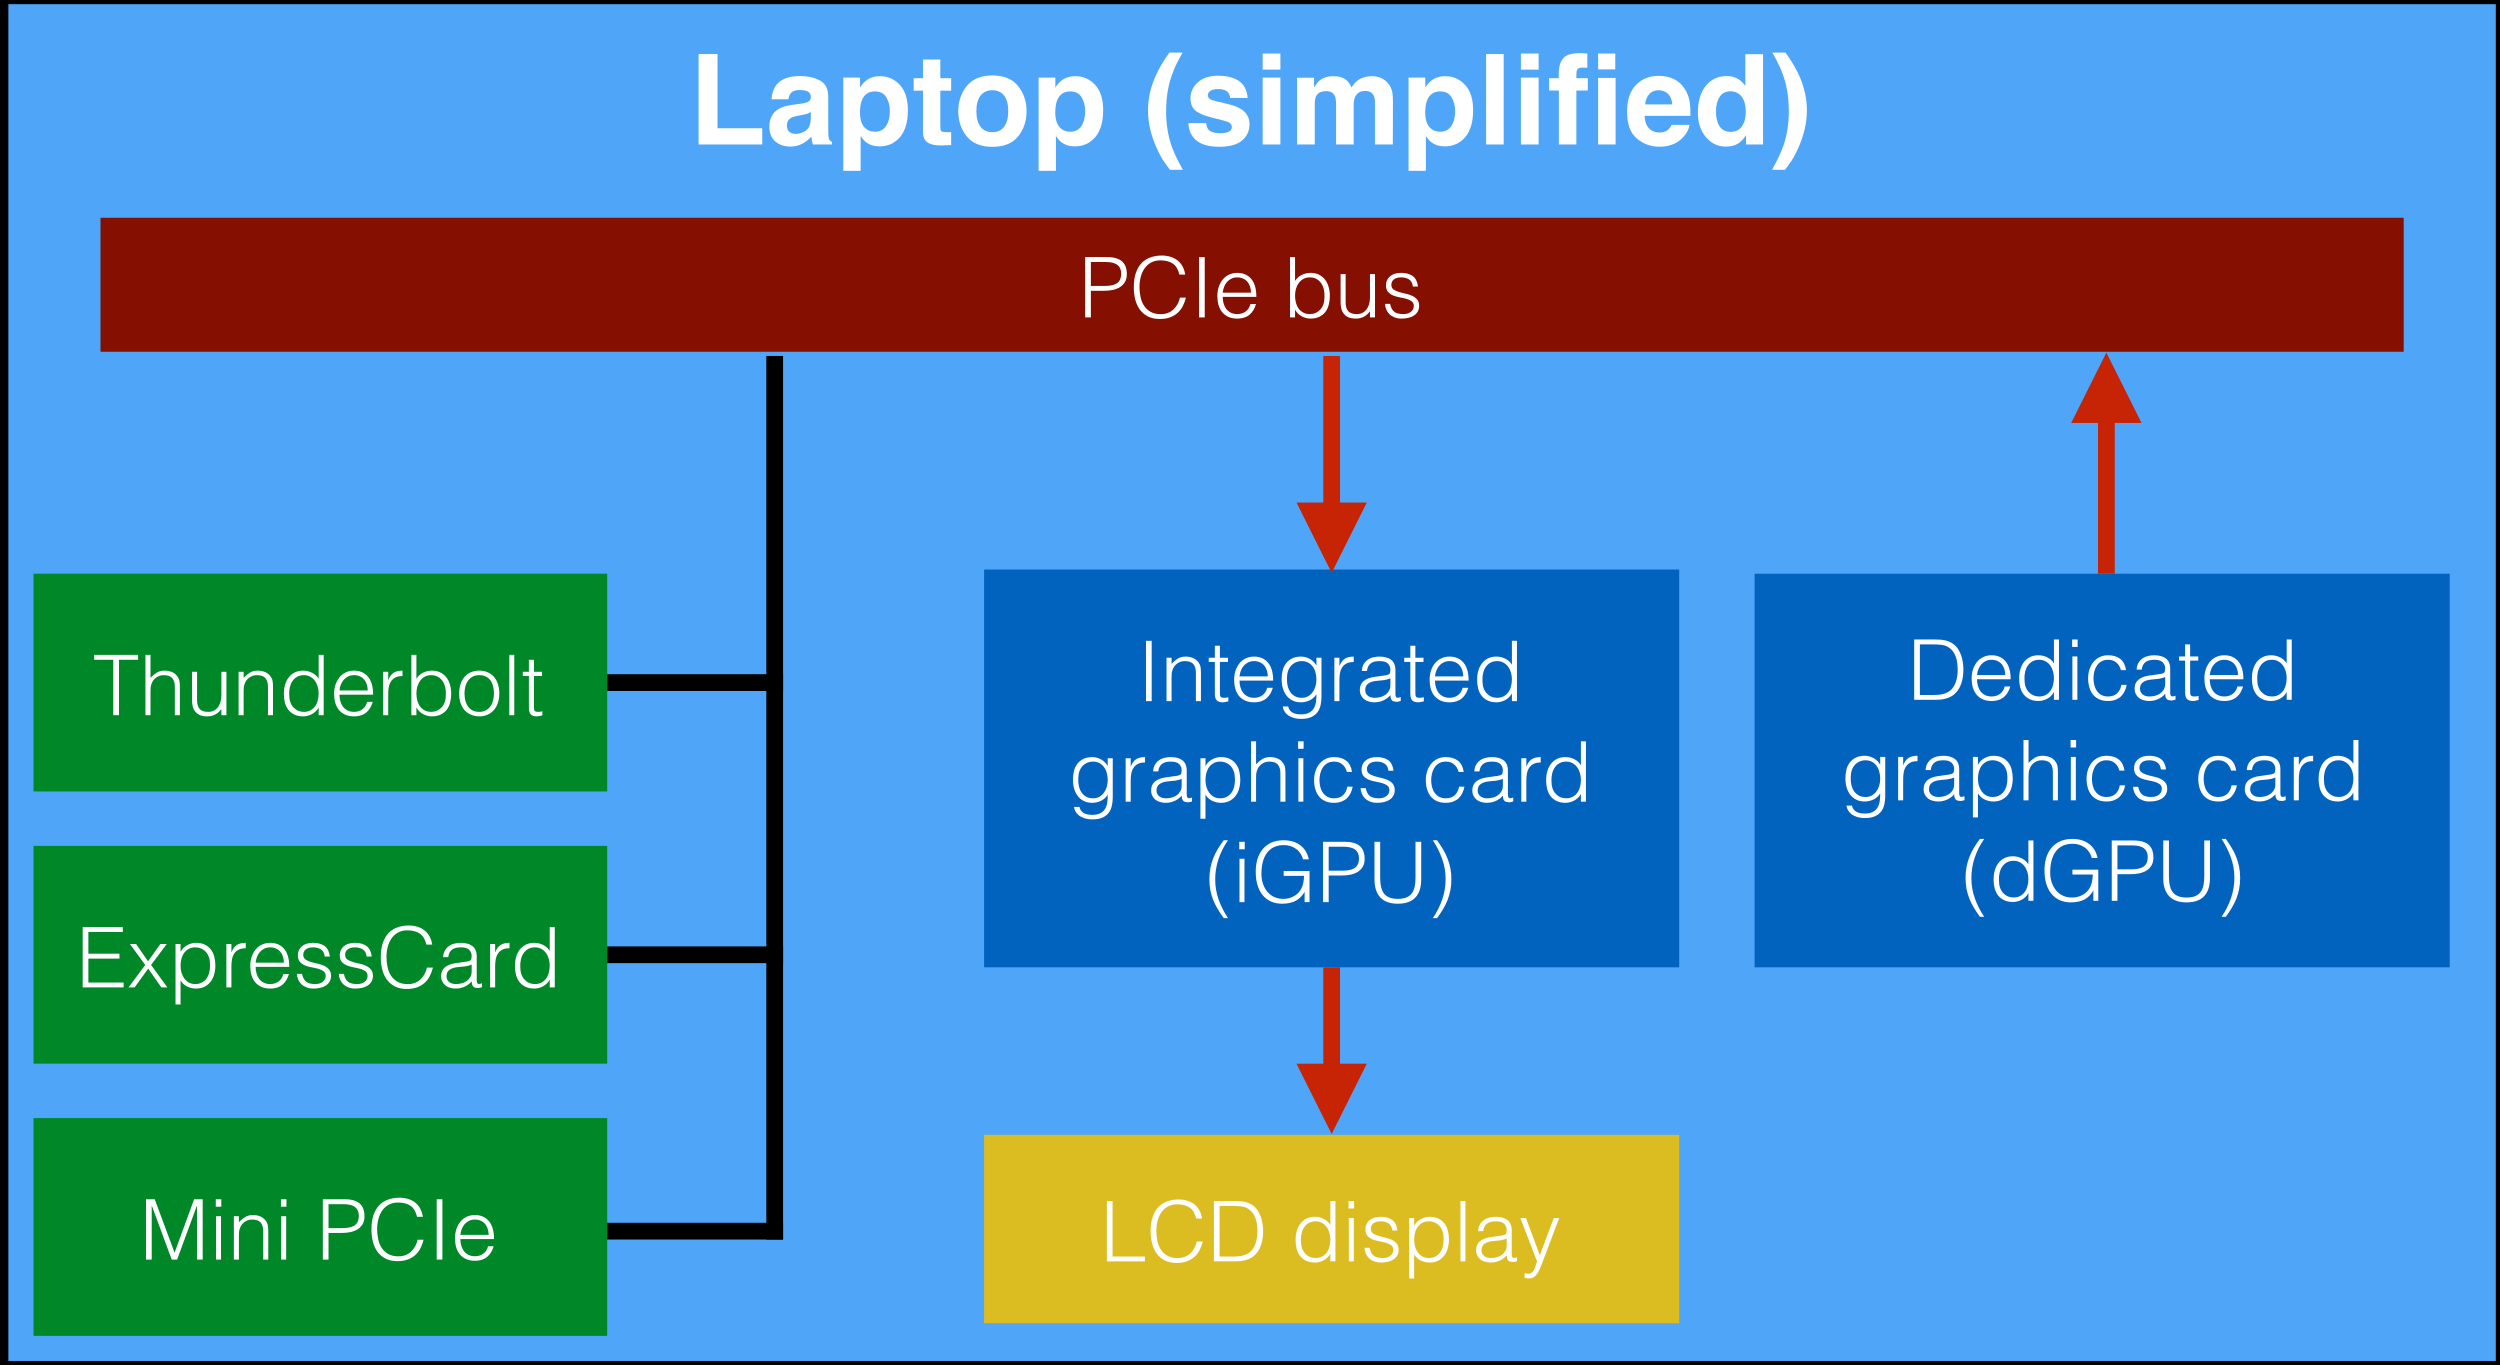 <svg xmlns:dc="http://purl.org/dc/elements/1.1/" xmlns:cc="http://creativecommons.org/ns#" xmlns:rdf="http://www.w3.org/1999/02/22-rdf-syntax-ns#" xmlns:svg="http://www.w3.org/2000/svg" xmlns="http://www.w3.org/2000/svg" xmlns:xlink="http://www.w3.org/1999/xlink" xmlns:sodipodi="http://sodipodi.sourceforge.net/DTD/sodipodi-0.dtd" xmlns:inkscape="http://www.inkscape.org/namespaces/inkscape" width="597" height="326" version="1.1" inkscape:version="0.91 r13725" sodipodi:docname="eGPU_concepts-3.svg"><rect width="100%" height="100%" fill="#333333" stroke="none"/><rect id="backgroundrect" width="100%" height="100%" x="0" y="0" fill="none" stroke="none" style="" class=""/>
  <sodipodi:namedview pagecolor="#ffffff" bordercolor="#666666" borderopacity="1" objecttolerance="10" gridtolerance="10" guidetolerance="10" inkscape:pageopacity="0" inkscape:pageshadow="2" inkscape:window-width="1072" inkscape:window-height="711" id="namedview513" showgrid="false" inkscape:zoom="0.2421875" inkscape:cx="-26.83871" inkscape:cy="480" inkscape:window-x="0" inkscape:window-y="0" inkscape:window-maximized="0" inkscape:current-layer="svg2"/>
  <defs id="defs4">
    <g id="g6">
      <symbol overflow="visible" id="glyph0-0">
        <path style="stroke:none;" d="M 2.25 0 L 2.25 -21.594 L 19.641 -21.594 L 19.641 0 Z M 16.953 -2.703 L 16.953 -18.891 L 4.953 -18.891 L 4.953 -2.703 Z M 16.953 -2.703 " id="path9"/>
      </symbol>
      <symbol overflow="visible" id="glyph0-1">
        <path style="stroke:none;" d="M 2.281 -21.594 L 6.797 -21.594 L 6.797 -3.875 L 17.484 -3.875 L 17.484 0 L 2.281 0 Z M 2.281 -21.594 " id="path12"/>
      </symbol>
      <symbol overflow="visible" id="glyph0-2">
        <path style="stroke:none;" d="M 10.75 -7.766 C 10.488 -7.598 10.223 -7.461 9.953 -7.359 C 9.68 -7.254 9.312 -7.16 8.844 -7.078 L 7.906 -6.906 C 7.031 -6.75 6.398 -6.555 6.016 -6.328 C 5.367 -5.941 5.047 -5.352 5.047 -4.562 C 5.047 -3.844 5.242 -3.32 5.641 -3 C 6.035 -2.688 6.52 -2.531 7.094 -2.531 C 7.988 -2.531 8.812 -2.789 9.562 -3.312 C 10.32 -3.844 10.719 -4.812 10.75 -6.219 Z M 8.219 -9.719 C 8.988 -9.812 9.539 -9.93 9.875 -10.078 C 10.469 -10.328 10.766 -10.723 10.766 -11.266 C 10.766 -11.922 10.535 -12.375 10.078 -12.625 C 9.629 -12.875 8.969 -13 8.094 -13 C 7.102 -13 6.398 -12.754 5.984 -12.266 C 5.691 -11.898 5.5 -11.41 5.406 -10.797 L 1.375 -10.797 C 1.469 -12.191 1.859 -13.336 2.547 -14.234 C 3.648 -15.641 5.547 -16.344 8.234 -16.344 C 9.984 -16.344 11.535 -16 12.891 -15.312 C 14.242 -14.613 14.922 -13.301 14.922 -11.375 L 14.922 -4.062 C 14.922 -3.551 14.93 -2.938 14.953 -2.219 C 14.984 -1.664 15.066 -1.289 15.203 -1.094 C 15.336 -0.906 15.547 -0.742 15.828 -0.609 L 15.828 0 L 11.281 0 C 11.156 -0.32 11.066 -0.625 11.016 -0.906 C 10.961 -1.188 10.926 -1.508 10.906 -1.875 C 10.32 -1.25 9.656 -0.719 8.906 -0.281 C 8.008 0.238 6.992 0.5 5.859 0.5 C 4.41 0.5 3.211 0.086 2.266 -0.734 C 1.328 -1.566 0.859 -2.738 0.859 -4.25 C 0.859 -6.207 1.617 -7.629 3.141 -8.516 C 3.961 -8.992 5.18 -9.332 6.797 -9.531 Z M 8.438 -16.391 Z M 8.438 -16.391 " id="path15"/>
      </symbol>
      <symbol overflow="visible" id="glyph0-3">
        <path style="stroke:none;" d="M 12.953 -7.984 C 12.953 -9.211 12.672 -10.301 12.109 -11.25 C 11.547 -12.195 10.633 -12.672 9.375 -12.672 C 7.863 -12.672 6.82 -11.953 6.25 -10.516 C 5.957 -9.754 5.812 -8.789 5.812 -7.625 C 5.812 -5.758 6.305 -4.453 7.297 -3.703 C 7.879 -3.266 8.57 -3.047 9.375 -3.047 C 10.539 -3.047 11.426 -3.492 12.031 -4.391 C 12.645 -5.297 12.953 -6.492 12.953 -7.984 Z M 10.578 -16.312 C 12.441 -16.312 14.02 -15.625 15.312 -14.25 C 16.602 -12.875 17.25 -10.852 17.25 -8.188 C 17.25 -5.375 16.617 -3.227 15.359 -1.75 C 14.098 -0.281 12.469 0.453 10.469 0.453 C 9.195 0.453 8.145 0.133 7.312 -0.5 C 6.852 -0.852 6.406 -1.363 5.969 -2.031 L 5.969 6.281 L 1.828 6.281 L 1.828 -15.969 L 5.828 -15.969 L 5.828 -13.609 C 6.273 -14.305 6.754 -14.852 7.266 -15.25 C 8.191 -15.957 9.297 -16.312 10.578 -16.312 Z M 10.578 -16.312 " id="path18"/>
      </symbol>
      <symbol overflow="visible" id="glyph0-4">
        <path style="stroke:none;" d="M 0.312 -12.844 L 0.312 -15.828 L 2.531 -15.828 L 2.531 -20.281 L 6.672 -20.281 L 6.672 -15.828 L 9.266 -15.828 L 9.266 -12.844 L 6.672 -12.844 L 6.672 -4.406 C 6.672 -3.75 6.75 -3.336 6.906 -3.172 C 7.07 -3.016 7.582 -2.938 8.438 -2.938 C 8.562 -2.938 8.691 -2.938 8.828 -2.938 C 8.973 -2.945 9.117 -2.957 9.266 -2.969 L 9.266 0.141 L 7.281 0.219 C 5.312 0.289 3.961 -0.051 3.234 -0.812 C 2.766 -1.289 2.531 -2.023 2.531 -3.016 L 2.531 -12.844 Z M 0.312 -12.844 " id="path21"/>
      </symbol>
      <symbol overflow="visible" id="glyph0-5">
        <path style="stroke:none;" d="M 9.109 -2.938 C 10.328 -2.938 11.266 -3.367 11.922 -4.234 C 12.578 -5.109 12.906 -6.348 12.906 -7.953 C 12.906 -9.555 12.578 -10.789 11.922 -11.656 C 11.266 -12.52 10.328 -12.953 9.109 -12.953 C 7.891 -12.953 6.945 -12.52 6.281 -11.656 C 5.625 -10.789 5.297 -9.555 5.297 -7.953 C 5.297 -6.348 5.625 -5.109 6.281 -4.234 C 6.945 -3.367 7.891 -2.938 9.109 -2.938 Z M 17.281 -7.953 C 17.281 -5.609 16.609 -3.602 15.266 -1.938 C 13.922 -0.27 11.875 0.562 9.125 0.562 C 6.383 0.562 4.336 -0.27 2.984 -1.938 C 1.641 -3.602 0.969 -5.609 0.969 -7.953 C 0.969 -10.254 1.641 -12.25 2.984 -13.938 C 4.336 -15.633 6.383 -16.484 9.125 -16.484 C 11.875 -16.484 13.922 -15.633 15.266 -13.938 C 16.609 -12.25 17.281 -10.254 17.281 -7.953 Z M 9.125 -16.391 Z M 9.125 -16.391 " id="path24"/>
      </symbol>
      <symbol overflow="visible" id="glyph0-6">
        <path style="stroke:none;" d="" id="path27"/>
      </symbol>
      <symbol overflow="visible" id="glyph0-7">
        <path style="stroke:none;" d="M 3.016 -16.141 C 3.785 -17.941 4.914 -19.875 6.406 -21.938 L 9.547 -21.938 L 8.656 -20.297 C 7.426 -18.047 6.57 -15.688 6.094 -13.219 C 5.781 -11.594 5.625 -9.82 5.625 -7.906 C 5.625 -4.914 6.055 -2.164 6.922 0.344 C 7.43 1.82 8.332 3.723 9.625 6.047 L 6.531 6.047 L 5.5 4.625 C 4.82 3.77 4.102 2.492 3.344 0.797 C 1.977 -2.242 1.297 -5.234 1.297 -8.172 C 1.297 -10.848 1.867 -13.504 3.016 -16.141 Z M 3.016 -16.141 " id="path30"/>
      </symbol>
      <symbol overflow="visible" id="glyph0-8">
        <path style="stroke:none;" d="M 5.203 -5.094 C 5.285 -4.352 5.473 -3.828 5.766 -3.516 C 6.285 -2.961 7.242 -2.688 8.641 -2.688 C 9.461 -2.688 10.113 -2.805 10.594 -3.047 C 11.082 -3.285 11.328 -3.648 11.328 -4.141 C 11.328 -4.609 11.129 -4.969 10.734 -5.219 C 10.348 -5.457 8.898 -5.875 6.391 -6.469 C 4.578 -6.926 3.301 -7.488 2.562 -8.156 C 1.82 -8.82 1.453 -9.781 1.453 -11.031 C 1.453 -12.508 2.031 -13.773 3.188 -14.828 C 4.344 -15.891 5.973 -16.422 8.078 -16.422 C 10.066 -16.422 11.688 -16.02 12.938 -15.219 C 14.195 -14.426 14.922 -13.055 15.109 -11.109 L 10.922 -11.109 C 10.867 -11.641 10.719 -12.062 10.469 -12.375 C 10.008 -12.945 9.227 -13.234 8.125 -13.234 C 7.219 -13.234 6.57 -13.086 6.188 -12.797 C 5.801 -12.516 5.609 -12.188 5.609 -11.812 C 5.609 -11.332 5.812 -10.984 6.219 -10.766 C 6.633 -10.547 8.086 -10.16 10.578 -9.609 C 12.234 -9.223 13.477 -8.633 14.312 -7.844 C 15.133 -7.039 15.547 -6.035 15.547 -4.828 C 15.547 -3.254 14.957 -1.961 13.781 -0.953 C 12.602 0.047 10.785 0.547 8.328 0.547 C 5.816 0.547 3.961 0.016 2.766 -1.047 C 1.566 -2.109 0.969 -3.457 0.969 -5.094 Z M 8.391 -16.391 Z M 8.391 -16.391 " id="path33"/>
      </symbol>
      <symbol overflow="visible" id="glyph0-9">
        <path style="stroke:none;" d="M 6.234 -17.875 L 2 -17.875 L 2 -21.719 L 6.234 -21.719 Z M 2 -15.969 L 6.234 -15.969 L 6.234 0 L 2 0 Z M 2 -15.969 " id="path36"/>
      </symbol>
      <symbol overflow="visible" id="glyph0-10">
        <path style="stroke:none;" d="M 19.797 -16.312 C 20.492 -16.312 21.18 -16.176 21.859 -15.906 C 22.547 -15.633 23.172 -15.156 23.734 -14.469 C 24.18 -13.914 24.484 -13.234 24.641 -12.422 C 24.734 -11.879 24.781 -11.094 24.781 -10.062 L 24.75 0 L 20.484 0 L 20.484 -10.172 C 20.484 -10.773 20.383 -11.27 20.188 -11.656 C 19.812 -12.406 19.129 -12.781 18.141 -12.781 C 16.984 -12.781 16.188 -12.301 15.75 -11.344 C 15.52 -10.832 15.406 -10.219 15.406 -9.5 L 15.406 0 L 11.203 0 L 11.203 -9.5 C 11.203 -10.445 11.102 -11.141 10.906 -11.578 C 10.562 -12.348 9.875 -12.734 8.844 -12.734 C 7.656 -12.734 6.859 -12.348 6.453 -11.578 C 6.223 -11.129 6.109 -10.473 6.109 -9.609 L 6.109 0 L 1.875 0 L 1.875 -15.938 L 5.938 -15.938 L 5.938 -13.609 C 6.445 -14.441 6.93 -15.031 7.391 -15.375 C 8.203 -16 9.254 -16.312 10.547 -16.312 C 11.766 -16.312 12.75 -16.047 13.5 -15.516 C 14.113 -15.016 14.578 -14.375 14.891 -13.594 C 15.43 -14.531 16.109 -15.219 16.922 -15.656 C 17.773 -16.094 18.734 -16.312 19.797 -16.312 Z M 19.797 -16.312 " id="path39"/>
      </symbol>
      <symbol overflow="visible" id="glyph0-11">
        <path style="stroke:none;" d="M 6.219 0 L 2.031 0 L 2.031 -21.594 L 6.219 -21.594 Z M 6.219 0 " id="path42"/>
      </symbol>
      <symbol overflow="visible" id="glyph0-12">
        <path style="stroke:none;" d="M 12.109 -21.719 L 16.203 -21.719 L 16.203 -17.922 L 12.109 -17.922 Z M 12.109 -15.891 L 16.281 -15.891 L 16.281 0 L 12.109 0 Z M 7.938 -21.812 C 8.195 -21.812 8.457 -21.801 8.719 -21.781 C 8.977 -21.758 9.25 -21.738 9.531 -21.719 L 9.531 -18.328 C 9.344 -18.336 9.156 -18.344 8.969 -18.344 C 8.781 -18.352 8.555 -18.359 8.297 -18.359 C 7.641 -18.359 7.238 -18.176 7.094 -17.812 C 6.945 -17.445 6.883 -16.879 6.906 -16.109 L 6.906 -15.828 L 9.641 -15.828 L 9.641 -12.875 L 6.906 -12.875 L 6.906 0 L 2.734 0 L 2.734 -12.875 L 0.406 -12.875 L 0.406 -15.828 L 2.703 -15.828 L 2.703 -16.844 C 2.703 -18.539 3.078 -19.805 3.828 -20.641 C 4.492 -21.422 5.863 -21.812 7.938 -21.812 Z M 7.938 -21.812 " id="path45"/>
      </symbol>
      <symbol overflow="visible" id="glyph0-13">
        <path style="stroke:none;" d="M 8.25 -12.953 C 7.281 -12.953 6.531 -12.648 6 -12.047 C 5.469 -11.441 5.133 -10.617 5 -9.578 L 11.484 -9.578 C 11.41 -10.68 11.07 -11.52 10.469 -12.094 C 9.875 -12.664 9.133 -12.953 8.25 -12.953 Z M 8.25 -16.391 C 9.57 -16.391 10.766 -16.141 11.828 -15.641 C 12.898 -15.141 13.781 -14.352 14.469 -13.281 C 15.094 -12.332 15.5 -11.234 15.688 -9.984 C 15.789 -9.254 15.836 -8.203 15.828 -6.828 L 4.891 -6.828 C 4.953 -5.223 5.457 -4.098 6.406 -3.453 C 6.977 -3.055 7.672 -2.859 8.484 -2.859 C 9.336 -2.859 10.035 -3.102 10.578 -3.594 C 10.867 -3.852 11.129 -4.219 11.359 -4.688 L 15.609 -4.688 C 15.504 -3.738 15.016 -2.773 14.141 -1.797 C 12.766 -0.242 10.848 0.531 8.391 0.531 C 6.359 0.531 4.566 -0.125 3.016 -1.438 C 1.461 -2.75 0.688 -4.879 0.688 -7.828 C 0.688 -10.586 1.383 -12.703 2.781 -14.172 C 4.188 -15.648 6.008 -16.391 8.25 -16.391 Z M 8.547 -16.391 Z M 8.547 -16.391 " id="path48"/>
      </symbol>
      <symbol overflow="visible" id="glyph0-14">
        <path style="stroke:none;" d="M 7.844 -16.344 C 8.801 -16.344 9.656 -16.129 10.406 -15.703 C 11.164 -15.285 11.781 -14.703 12.25 -13.953 L 12.25 -21.562 L 16.484 -21.562 L 16.484 0 L 12.422 0 L 12.422 -2.219 C 11.828 -1.27 11.148 -0.578 10.391 -0.141 C 9.629 0.285 8.68 0.5 7.547 0.5 C 5.68 0.5 4.109 -0.254 2.828 -1.766 C 1.555 -3.273 0.922 -5.211 0.922 -7.578 C 0.922 -10.297 1.547 -12.438 2.797 -14 C 4.055 -15.562 5.738 -16.344 7.844 -16.344 Z M 8.75 -3.016 C 9.926 -3.016 10.82 -3.453 11.438 -4.328 C 12.051 -5.211 12.359 -6.352 12.359 -7.75 C 12.359 -9.695 11.867 -11.094 10.891 -11.938 C 10.273 -12.445 9.57 -12.703 8.781 -12.703 C 7.551 -12.703 6.648 -12.238 6.078 -11.312 C 5.516 -10.395 5.234 -9.25 5.234 -7.875 C 5.234 -6.406 5.52 -5.227 6.094 -4.344 C 6.676 -3.457 7.562 -3.016 8.75 -3.016 Z M 8.75 -3.016 " id="path51"/>
      </symbol>
      <symbol overflow="visible" id="glyph0-15">
        <path style="stroke:none;" d="M 3.531 -21.938 C 5.008 -19.875 6.141 -17.941 6.922 -16.141 C 8.055 -13.504 8.625 -10.848 8.625 -8.172 C 8.625 -5.234 7.945 -2.242 6.594 0.797 C 5.832 2.492 5.113 3.77 4.438 4.625 L 3.406 6.047 L 0.312 6.047 C 1.594 3.723 2.488 1.82 3 0.344 C 3.875 -2.164 4.312 -4.914 4.312 -7.906 C 4.312 -9.82 4.156 -11.594 3.844 -13.219 C 3.363 -15.688 2.508 -18.047 1.281 -20.297 L 0.375 -21.938 Z M 3.531 -21.938 " id="path54"/>
      </symbol>
      <symbol overflow="visible" id="glyph1-0">
        <path style="stroke:none;" d="M 0 -14 L 10 -14 L 10 0 L 0 0 Z M 8.406 -13 L 1.594 -13 L 5 -7.906 Z M 9 -1.906 L 9 -12.094 L 5.594 -7 Z M 8.406 -1 L 5 -6.094 L 1.594 -1 Z M 1 -1.906 L 4.406 -7 L 1 -12.094 Z M 1 -1.906 " id="path57"/>
      </symbol>
      <symbol overflow="visible" id="glyph1-1">
        <path style="stroke:none;" d="M 2.094 0 L 2.094 -14.406 L 3.453 -14.406 L 3.453 0 Z M 2.094 0 " id="path60"/>
      </symbol>
      <symbol overflow="visible" id="glyph1-2">
        <path style="stroke:none;" d="M 2.641 0 L 1.438 0 L 1.438 -10.359 L 2.641 -10.359 L 2.641 -8.922 C 3.117 -9.43 3.613 -9.844 4.125 -10.156 C 4.645 -10.477 5.266 -10.641 5.984 -10.641 C 6.617 -10.641 7.207 -10.531 7.75 -10.312 C 8.301 -10.094 8.766 -9.707 9.141 -9.156 C 9.391 -8.781 9.535 -8.395 9.578 -8 C 9.629 -7.613 9.656 -7.207 9.656 -6.781 L 9.656 0 L 8.453 0 L 8.453 -6.766 C 8.453 -7.691 8.242 -8.391 7.828 -8.859 C 7.422 -9.328 6.738 -9.562 5.781 -9.562 C 5.406 -9.562 5.062 -9.504 4.75 -9.391 C 4.445 -9.273 4.172 -9.125 3.922 -8.938 C 3.68 -8.75 3.473 -8.535 3.297 -8.297 C 3.129 -8.055 3 -7.805 2.906 -7.547 C 2.781 -7.211 2.703 -6.891 2.672 -6.578 C 2.648 -6.273 2.641 -5.941 2.641 -5.578 Z M 2.641 0 " id="path63"/>
      </symbol>
      <symbol overflow="visible" id="glyph1-3">
        <path style="stroke:none;" d="M 5.078 0.047 C 4.93 0.066 4.738 0.109 4.5 0.172 C 4.258 0.242 3.992 0.281 3.703 0.281 C 3.098 0.281 2.641 0.129 2.328 -0.172 C 2.016 -0.473 1.859 -1.008 1.859 -1.781 L 1.859 -9.359 L 0.406 -9.359 L 0.406 -10.359 L 1.859 -10.359 L 1.859 -13.234 L 3.062 -13.234 L 3.062 -10.359 L 5 -10.359 L 5 -9.359 L 3.062 -9.359 L 3.062 -2.266 C 3.062 -2.004 3.066 -1.781 3.078 -1.594 C 3.086 -1.406 3.125 -1.25 3.188 -1.125 C 3.258 -1.008 3.363 -0.926 3.5 -0.875 C 3.645 -0.82 3.844 -0.797 4.094 -0.797 C 4.258 -0.797 4.426 -0.805 4.594 -0.828 C 4.758 -0.859 4.922 -0.895 5.078 -0.938 Z M 5.078 0.047 " id="path66"/>
      </symbol>
      <symbol overflow="visible" id="glyph1-4">
        <path style="stroke:none;" d="M 8.938 -5.906 C 8.938 -6.406 8.863 -6.879 8.719 -7.328 C 8.582 -7.773 8.379 -8.16 8.109 -8.484 C 7.836 -8.816 7.492 -9.078 7.078 -9.266 C 6.66 -9.461 6.188 -9.562 5.656 -9.562 C 5.125 -9.562 4.656 -9.457 4.25 -9.25 C 3.844 -9.051 3.492 -8.785 3.203 -8.453 C 2.922 -8.117 2.691 -7.734 2.516 -7.297 C 2.348 -6.859 2.238 -6.395 2.188 -5.906 Z M 2.188 -4.906 C 2.188 -4.344 2.258 -3.812 2.406 -3.312 C 2.551 -2.812 2.766 -2.375 3.047 -2 C 3.336 -1.633 3.703 -1.344 4.141 -1.125 C 4.578 -0.906 5.082 -0.797 5.656 -0.797 C 6.445 -0.797 7.117 -1.004 7.672 -1.422 C 8.234 -1.836 8.609 -2.426 8.797 -3.188 L 10.141 -3.188 C 9.992 -2.688 9.801 -2.227 9.562 -1.812 C 9.32 -1.395 9.02 -1.023 8.656 -0.703 C 8.301 -0.391 7.875 -0.148 7.375 0.016 C 6.883 0.191 6.312 0.281 5.656 0.281 C 4.832 0.281 4.117 0.141 3.516 -0.141 C 2.922 -0.422 2.426 -0.801 2.031 -1.281 C 1.645 -1.77 1.359 -2.344 1.172 -3 C 0.992 -3.664 0.906 -4.379 0.906 -5.141 C 0.906 -5.898 1.016 -6.613 1.234 -7.281 C 1.453 -7.945 1.766 -8.531 2.172 -9.031 C 2.578 -9.531 3.07 -9.922 3.656 -10.203 C 4.25 -10.492 4.914 -10.641 5.656 -10.641 C 7.082 -10.641 8.203 -10.148 9.016 -9.172 C 9.828 -8.191 10.227 -6.77 10.219 -4.906 Z M 2.188 -4.906 " id="path69"/>
      </symbol>
      <symbol overflow="visible" id="glyph1-5">
        <path style="stroke:none;" d="M 9.438 -5.141 C 9.438 -5.766 9.359 -6.348 9.203 -6.891 C 9.055 -7.43 8.832 -7.895 8.531 -8.281 C 8.238 -8.676 7.875 -8.988 7.438 -9.219 C 7 -9.445 6.5 -9.562 5.938 -9.562 C 5.438 -9.562 4.973 -9.469 4.547 -9.281 C 4.117 -9.102 3.742 -8.844 3.422 -8.5 C 3.098 -8.156 2.848 -7.734 2.672 -7.234 C 2.492 -6.734 2.406 -6.156 2.406 -5.5 C 2.375 -4.844 2.426 -4.227 2.562 -3.656 C 2.695 -3.094 2.91 -2.598 3.203 -2.172 C 3.492 -1.754 3.863 -1.422 4.312 -1.172 C 4.77 -0.922 5.312 -0.797 5.938 -0.797 C 6.488 -0.797 6.977 -0.91 7.406 -1.141 C 7.844 -1.379 8.207 -1.695 8.5 -2.094 C 8.801 -2.488 9.031 -2.945 9.188 -3.469 C 9.352 -4 9.438 -4.555 9.438 -5.141 Z M 9.438 -10.359 L 10.641 -10.359 L 10.641 -1 C 10.641 -0.301 10.566 0.359 10.422 0.984 C 10.285 1.617 10.035 2.176 9.672 2.656 C 9.316 3.133 8.828 3.516 8.203 3.797 C 7.578 4.086 6.77 4.234 5.781 4.234 C 5.02 4.234 4.363 4.133 3.812 3.938 C 3.27 3.75 2.82 3.508 2.469 3.219 C 2.125 2.926 1.863 2.602 1.688 2.25 C 1.508 1.895 1.414 1.566 1.406 1.266 L 2.688 1.266 C 2.77 1.648 2.91 1.961 3.109 2.203 C 3.316 2.453 3.555 2.645 3.828 2.781 C 4.098 2.926 4.398 3.023 4.734 3.078 C 5.066 3.129 5.414 3.156 5.781 3.156 C 6.594 3.156 7.242 3.016 7.734 2.734 C 8.234 2.453 8.609 2.082 8.859 1.625 C 9.109 1.176 9.27 0.664 9.344 0.094 C 9.414 -0.477 9.445 -1.062 9.438 -1.656 C 9.051 -1.02 8.52 -0.535 7.844 -0.203 C 7.176 0.117 6.473 0.281 5.734 0.281 C 4.953 0.281 4.27 0.129 3.688 -0.172 C 3.102 -0.473 2.625 -0.875 2.25 -1.375 C 1.875 -1.875 1.594 -2.457 1.406 -3.125 C 1.219 -3.789 1.125 -4.484 1.125 -5.203 C 1.125 -5.961 1.207 -6.676 1.375 -7.344 C 1.551 -8.008 1.828 -8.582 2.203 -9.062 C 2.586 -9.551 3.07 -9.938 3.656 -10.219 C 4.25 -10.5 4.961 -10.641 5.797 -10.641 C 6.129 -10.641 6.469 -10.594 6.812 -10.5 C 7.164 -10.406 7.504 -10.27 7.828 -10.094 C 8.148 -9.926 8.445 -9.707 8.719 -9.438 C 9 -9.176 9.227 -8.879 9.406 -8.547 L 9.438 -8.547 Z M 9.438 -10.359 " id="path72"/>
      </symbol>
      <symbol overflow="visible" id="glyph1-6">
        <path style="stroke:none;" d="M 2.703 0 L 1.5 0 L 1.5 -10.359 L 2.703 -10.359 L 2.703 -8.422 L 2.734 -8.422 C 3.066 -9.242 3.492 -9.816 4.016 -10.141 C 4.547 -10.473 5.25 -10.641 6.125 -10.641 L 6.125 -9.344 C 5.438 -9.352 4.875 -9.242 4.438 -9.016 C 4 -8.797 3.648 -8.488 3.391 -8.094 C 3.129 -7.707 2.945 -7.25 2.844 -6.719 C 2.75 -6.195 2.703 -5.648 2.703 -5.078 Z M 2.703 0 " id="path75"/>
      </symbol>
      <symbol overflow="visible" id="glyph1-7">
        <path style="stroke:none;" d="M 8.219 -5.438 C 7.707 -5.227 7.191 -5.086 6.672 -5.016 C 6.16 -4.953 5.645 -4.898 5.125 -4.859 C 4.195 -4.797 3.477 -4.586 2.969 -4.234 C 2.457 -3.891 2.203 -3.363 2.203 -2.656 C 2.203 -2.344 2.266 -2.066 2.391 -1.828 C 2.516 -1.598 2.68 -1.406 2.891 -1.25 C 3.098 -1.094 3.336 -0.977 3.609 -0.906 C 3.879 -0.832 4.156 -0.797 4.438 -0.797 C 4.914 -0.797 5.379 -0.852 5.828 -0.969 C 6.285 -1.094 6.691 -1.281 7.047 -1.531 C 7.398 -1.781 7.68 -2.094 7.891 -2.469 C 8.109 -2.852 8.219 -3.301 8.219 -3.812 Z M 6.203 -6.047 C 6.43 -6.066 6.703 -6.102 7.016 -6.156 C 7.328 -6.207 7.582 -6.281 7.781 -6.375 C 7.977 -6.469 8.098 -6.625 8.141 -6.844 C 8.191 -7.07 8.219 -7.273 8.219 -7.453 C 8.219 -8.066 8.02 -8.57 7.625 -8.969 C 7.238 -9.363 6.578 -9.562 5.641 -9.562 C 5.223 -9.562 4.844 -9.523 4.5 -9.453 C 4.156 -9.379 3.852 -9.25 3.594 -9.062 C 3.332 -8.883 3.117 -8.645 2.953 -8.344 C 2.785 -8.051 2.676 -7.676 2.625 -7.219 L 1.406 -7.219 C 1.438 -7.832 1.57 -8.352 1.812 -8.781 C 2.062 -9.219 2.375 -9.57 2.75 -9.844 C 3.125 -10.125 3.562 -10.328 4.062 -10.453 C 4.562 -10.578 5.094 -10.641 5.656 -10.641 C 6.176 -10.641 6.664 -10.582 7.125 -10.469 C 7.582 -10.352 7.984 -10.172 8.328 -9.922 C 8.672 -9.68 8.938 -9.352 9.125 -8.938 C 9.32 -8.52 9.422 -8.016 9.422 -7.422 L 9.422 -1.781 C 9.422 -1.312 9.504 -1.016 9.672 -0.891 C 9.836 -0.766 10.176 -0.797 10.688 -0.984 L 10.688 -0.047 C 10.594 -0.016 10.453 0.023 10.266 0.078 C 10.086 0.129 9.91 0.156 9.734 0.156 C 9.547 0.156 9.367 0.133 9.203 0.094 C 9.004 0.07 8.844 0.016 8.719 -0.078 C 8.602 -0.18 8.504 -0.301 8.422 -0.438 C 8.348 -0.582 8.297 -0.738 8.266 -0.906 C 8.242 -1.07 8.234 -1.25 8.234 -1.438 C 7.734 -0.875 7.156 -0.445 6.5 -0.156 C 5.844 0.133 5.133 0.281 4.375 0.281 C 3.926 0.281 3.488 0.219 3.062 0.094 C 2.645 -0.02 2.273 -0.203 1.953 -0.453 C 1.641 -0.711 1.391 -1.023 1.203 -1.391 C 1.016 -1.754 0.922 -2.191 0.922 -2.703 C 0.922 -4.461 2.129 -5.5 4.547 -5.812 Z M 6.203 -6.047 " id="path78"/>
      </symbol>
      <symbol overflow="visible" id="glyph1-8">
        <path style="stroke:none;" d="M 9.438 -5.219 C 9.438 -5.801 9.352 -6.359 9.188 -6.891 C 9.031 -7.422 8.801 -7.879 8.5 -8.266 C 8.207 -8.66 7.844 -8.973 7.406 -9.203 C 6.977 -9.441 6.488 -9.562 5.938 -9.562 C 5.312 -9.562 4.77 -9.438 4.312 -9.188 C 3.863 -8.938 3.492 -8.598 3.203 -8.172 C 2.91 -7.754 2.695 -7.258 2.562 -6.688 C 2.426 -6.125 2.375 -5.516 2.406 -4.859 C 2.406 -4.203 2.492 -3.625 2.672 -3.125 C 2.848 -2.625 3.098 -2.203 3.422 -1.859 C 3.742 -1.516 4.117 -1.25 4.547 -1.062 C 4.973 -0.883 5.438 -0.797 5.938 -0.797 C 6.5 -0.797 7 -0.91 7.438 -1.141 C 7.875 -1.367 8.238 -1.676 8.531 -2.062 C 8.832 -2.457 9.055 -2.926 9.203 -3.469 C 9.359 -4.008 9.438 -4.594 9.438 -5.219 Z M 9.438 -14.406 L 10.641 -14.406 L 10.641 0 L 9.438 0 L 9.438 -1.812 L 9.406 -1.812 C 9.227 -1.469 9 -1.164 8.719 -0.906 C 8.445 -0.645 8.148 -0.426 7.828 -0.25 C 7.504 -0.082 7.164 0.047 6.812 0.141 C 6.469 0.234 6.129 0.281 5.797 0.281 C 4.961 0.281 4.25 0.141 3.656 -0.141 C 3.07 -0.422 2.586 -0.801 2.203 -1.281 C 1.828 -1.77 1.551 -2.348 1.375 -3.016 C 1.207 -3.68 1.125 -4.395 1.125 -5.156 C 1.125 -5.875 1.219 -6.566 1.406 -7.234 C 1.594 -7.898 1.875 -8.484 2.25 -8.984 C 2.625 -9.484 3.102 -9.883 3.688 -10.188 C 4.27 -10.488 4.953 -10.641 5.734 -10.641 C 6.473 -10.641 7.176 -10.473 7.844 -10.141 C 8.52 -9.816 9.051 -9.336 9.438 -8.703 Z M 9.438 -14.406 " id="path81"/>
      </symbol>
      <symbol overflow="visible" id="glyph1-9">
        <path style="stroke:none;" d="" id="path84"/>
      </symbol>
      <symbol overflow="visible" id="glyph1-10">
        <path style="stroke:none;" d="M 2.781 -5.141 C 2.781 -4.555 2.859 -4 3.016 -3.469 C 3.18 -2.945 3.41 -2.488 3.703 -2.094 C 4.004 -1.695 4.367 -1.379 4.797 -1.141 C 5.234 -0.91 5.727 -0.797 6.281 -0.797 C 6.895 -0.797 7.43 -0.922 7.891 -1.172 C 8.348 -1.422 8.723 -1.754 9.016 -2.172 C 9.305 -2.598 9.52 -3.094 9.656 -3.656 C 9.789 -4.227 9.844 -4.844 9.812 -5.5 C 9.812 -6.156 9.723 -6.734 9.547 -7.234 C 9.367 -7.734 9.117 -8.156 8.797 -8.5 C 8.473 -8.844 8.098 -9.102 7.672 -9.281 C 7.254 -9.469 6.789 -9.562 6.281 -9.562 C 5.719 -9.562 5.219 -9.445 4.781 -9.219 C 4.344 -8.988 3.973 -8.676 3.672 -8.281 C 3.379 -7.895 3.156 -7.43 3 -6.891 C 2.852 -6.348 2.781 -5.766 2.781 -5.141 Z M 2.781 4.078 L 1.578 4.078 L 1.578 -10.359 L 2.781 -10.359 L 2.781 -8.547 L 2.812 -8.547 C 2.988 -8.879 3.211 -9.176 3.484 -9.438 C 3.766 -9.707 4.066 -9.926 4.391 -10.094 C 4.711 -10.27 5.047 -10.406 5.391 -10.5 C 5.742 -10.594 6.086 -10.641 6.422 -10.641 C 7.266 -10.641 7.977 -10.5 8.562 -10.219 C 9.145 -9.938 9.625 -9.551 10 -9.062 C 10.383 -8.582 10.66 -8.008 10.828 -7.344 C 11.004 -6.676 11.094 -5.961 11.094 -5.203 C 11.094 -4.484 11 -3.789 10.812 -3.125 C 10.633 -2.457 10.352 -1.875 9.969 -1.375 C 9.594 -0.875 9.113 -0.473 8.531 -0.172 C 7.945 0.129 7.266 0.281 6.484 0.281 C 5.742 0.281 5.035 0.117 4.359 -0.203 C 3.691 -0.535 3.164 -1.02 2.781 -1.656 Z M 2.781 4.078 " id="path87"/>
      </symbol>
      <symbol overflow="visible" id="glyph1-11">
        <path style="stroke:none;" d="M 1.438 0 L 1.438 -14.406 L 2.641 -14.406 L 2.641 -8.922 C 3.117 -9.43 3.613 -9.844 4.125 -10.156 C 4.645 -10.477 5.266 -10.641 5.984 -10.641 C 6.617 -10.641 7.207 -10.531 7.75 -10.312 C 8.301 -10.094 8.766 -9.707 9.141 -9.156 C 9.391 -8.781 9.535 -8.395 9.578 -8 C 9.629 -7.613 9.656 -7.207 9.656 -6.781 L 9.656 0 L 8.453 0 L 8.453 -6.766 C 8.453 -7.691 8.242 -8.391 7.828 -8.859 C 7.422 -9.328 6.738 -9.562 5.781 -9.562 C 5.406 -9.562 5.062 -9.504 4.75 -9.391 C 4.445 -9.273 4.172 -9.125 3.922 -8.938 C 3.68 -8.75 3.473 -8.535 3.297 -8.297 C 3.129 -8.055 3 -7.805 2.906 -7.547 C 2.781 -7.211 2.703 -6.891 2.672 -6.578 C 2.648 -6.273 2.641 -5.941 2.641 -5.578 L 2.641 0 Z M 1.438 0 " id="path90"/>
      </symbol>
      <symbol overflow="visible" id="glyph1-12">
        <path style="stroke:none;" d="M 1.625 0 L 1.625 -10.359 L 2.812 -10.359 L 2.812 0 Z M 1.562 -12.625 L 1.562 -14.406 L 2.875 -14.406 L 2.875 -12.625 Z M 1.562 -12.625 " id="path93"/>
      </symbol>
      <symbol overflow="visible" id="glyph1-13">
        <path style="stroke:none;" d="M 8.781 -7.094 C 8.562 -7.875 8.191 -8.477 7.672 -8.906 C 7.16 -9.344 6.504 -9.562 5.703 -9.562 C 5.086 -9.562 4.555 -9.43 4.109 -9.172 C 3.672 -8.922 3.312 -8.586 3.031 -8.172 C 2.758 -7.754 2.555 -7.281 2.422 -6.75 C 2.285 -6.219 2.219 -5.688 2.219 -5.156 C 2.219 -4.613 2.281 -4.082 2.406 -3.562 C 2.531 -3.039 2.734 -2.57 3.016 -2.156 C 3.297 -1.75 3.656 -1.422 4.094 -1.172 C 4.539 -0.922 5.078 -0.797 5.703 -0.797 C 6.598 -0.797 7.312 -1.039 7.844 -1.531 C 8.383 -2.031 8.727 -2.711 8.875 -3.578 L 10.156 -3.578 C 10.051 -3.004 9.879 -2.477 9.641 -2 C 9.41 -1.531 9.113 -1.125 8.75 -0.781 C 8.383 -0.445 7.945 -0.188 7.438 0 C 6.938 0.188 6.359 0.281 5.703 0.281 C 4.867 0.281 4.148 0.141 3.547 -0.141 C 2.953 -0.422 2.461 -0.801 2.078 -1.281 C 1.691 -1.77 1.406 -2.348 1.219 -3.016 C 1.031 -3.68 0.938 -4.395 0.938 -5.156 C 0.938 -5.875 1.039 -6.562 1.25 -7.219 C 1.457 -7.883 1.758 -8.469 2.156 -8.969 C 2.562 -9.477 3.062 -9.883 3.656 -10.188 C 4.25 -10.488 4.93 -10.641 5.703 -10.641 C 6.898 -10.641 7.867 -10.352 8.609 -9.781 C 9.348 -9.207 9.812 -8.312 10 -7.094 Z M 8.781 -7.094 " id="path96"/>
      </symbol>
      <symbol overflow="visible" id="glyph1-14">
        <path style="stroke:none;" d="M 2.141 -3.234 C 2.328 -2.348 2.66 -1.719 3.141 -1.344 C 3.629 -0.977 4.328 -0.797 5.234 -0.797 C 5.68 -0.797 6.062 -0.848 6.375 -0.953 C 6.695 -1.066 6.961 -1.211 7.172 -1.391 C 7.379 -1.566 7.535 -1.77 7.641 -2 C 7.742 -2.227 7.797 -2.469 7.797 -2.719 C 7.797 -3.227 7.629 -3.602 7.297 -3.844 C 6.973 -4.094 6.566 -4.285 6.078 -4.422 C 5.586 -4.566 5.055 -4.688 4.484 -4.781 C 3.91 -4.883 3.375 -5.035 2.875 -5.234 C 2.383 -5.441 1.973 -5.727 1.641 -6.094 C 1.316 -6.469 1.156 -7 1.156 -7.688 C 1.156 -8.551 1.473 -9.258 2.109 -9.812 C 2.742 -10.363 3.641 -10.641 4.797 -10.641 C 5.922 -10.641 6.832 -10.391 7.531 -9.891 C 8.227 -9.391 8.648 -8.551 8.797 -7.375 L 7.578 -7.375 C 7.473 -8.176 7.172 -8.738 6.672 -9.062 C 6.172 -9.395 5.539 -9.562 4.781 -9.562 C 4.02 -9.562 3.438 -9.395 3.031 -9.062 C 2.633 -8.738 2.438 -8.312 2.438 -7.781 C 2.438 -7.312 2.598 -6.953 2.922 -6.703 C 3.254 -6.461 3.664 -6.266 4.156 -6.109 C 4.656 -5.953 5.191 -5.812 5.766 -5.688 C 6.336 -5.57 6.867 -5.406 7.359 -5.188 C 7.848 -4.969 8.254 -4.672 8.578 -4.297 C 8.91 -3.922 9.078 -3.398 9.078 -2.734 C 9.078 -2.242 8.969 -1.805 8.75 -1.422 C 8.539 -1.047 8.25 -0.727 7.875 -0.469 C 7.5 -0.219 7.055 -0.031 6.547 0.094 C 6.035 0.219 5.473 0.281 4.859 0.281 C 4.242 0.281 3.695 0.188 3.219 0 C 2.75 -0.176 2.348 -0.422 2.016 -0.734 C 1.68 -1.055 1.422 -1.43 1.234 -1.859 C 1.047 -2.285 0.941 -2.742 0.922 -3.234 Z M 2.141 -3.234 " id="path99"/>
      </symbol>
      <symbol overflow="visible" id="glyph1-15">
        <path style="stroke:none;" d="M 5.547 -14.781 C 4.578 -13.395 3.82 -11.91 3.281 -10.328 C 2.75 -8.742 2.484 -7.109 2.484 -5.422 C 2.484 -3.754 2.758 -2.141 3.312 -0.578 C 3.875 0.984 4.617 2.445 5.547 3.812 L 4.516 3.812 C 3.973 3.062 3.488 2.328 3.062 1.609 C 2.633 0.898 2.273 0.176 1.984 -0.562 C 1.691 -1.312 1.469 -2.086 1.312 -2.891 C 1.164 -3.691 1.094 -4.566 1.094 -5.516 C 1.094 -6.441 1.172 -7.305 1.328 -8.109 C 1.484 -8.91 1.707 -9.688 2 -10.438 C 2.289 -11.188 2.645 -11.914 3.062 -12.625 C 3.488 -13.344 3.973 -14.062 4.516 -14.781 Z M 5.547 -14.781 " id="path102"/>
      </symbol>
      <symbol overflow="visible" id="glyph1-16">
        <path style="stroke:none;" d="M 7.734 -6.281 L 7.734 -7.438 L 13.906 -7.438 L 13.906 0 L 12.734 0 L 12.734 -2.453 C 12.484 -2.023 12.191 -1.633 11.859 -1.281 C 11.535 -0.938 11.16 -0.641 10.734 -0.391 C 10.305 -0.141 9.812 0.047 9.25 0.172 C 8.695 0.305 8.066 0.375 7.359 0.375 C 6.453 0.375 5.613 0.219 4.844 -0.094 C 4.07 -0.414 3.406 -0.895 2.844 -1.531 C 2.281 -2.164 1.844 -2.961 1.531 -3.922 C 1.219 -4.879 1.062 -6 1.062 -7.281 C 1.062 -8.332 1.191 -9.312 1.453 -10.219 C 1.723 -11.133 2.133 -11.93 2.688 -12.609 C 3.238 -13.285 3.93 -13.816 4.766 -14.203 C 5.598 -14.586 6.582 -14.781 7.719 -14.781 C 8.477 -14.781 9.188 -14.688 9.844 -14.5 C 10.508 -14.312 11.102 -14.023 11.625 -13.641 C 12.156 -13.266 12.598 -12.789 12.953 -12.219 C 13.316 -11.656 13.578 -10.988 13.734 -10.219 L 12.344 -10.219 C 12.219 -10.75 12.008 -11.227 11.719 -11.656 C 11.438 -12.082 11.094 -12.438 10.688 -12.719 C 10.289 -13.008 9.848 -13.234 9.359 -13.391 C 8.867 -13.547 8.352 -13.625 7.812 -13.625 C 6.875 -13.625 6.062 -13.457 5.375 -13.125 C 4.695 -12.789 4.141 -12.316 3.703 -11.703 C 3.266 -11.098 2.941 -10.375 2.734 -9.531 C 2.523 -8.688 2.422 -7.754 2.422 -6.734 C 2.422 -5.941 2.535 -5.18 2.766 -4.453 C 3.004 -3.734 3.344 -3.098 3.781 -2.547 C 4.227 -2.004 4.773 -1.57 5.422 -1.25 C 6.078 -0.938 6.816 -0.781 7.641 -0.781 C 8.023 -0.781 8.422 -0.82 8.828 -0.906 C 9.242 -1 9.645 -1.145 10.031 -1.344 C 10.426 -1.539 10.789 -1.797 11.125 -2.109 C 11.457 -2.43 11.742 -2.828 11.984 -3.297 C 12.203 -3.754 12.352 -4.227 12.438 -4.719 C 12.531 -5.207 12.582 -5.727 12.594 -6.281 Z M 7.734 -6.281 " id="path105"/>
      </symbol>
      <symbol overflow="visible" id="glyph1-17">
        <path style="stroke:none;" d="M 1.562 0 L 1.562 -14.406 L 6.812 -14.406 C 7.75 -14.406 8.52 -14.297 9.125 -14.078 C 9.738 -13.867 10.219 -13.578 10.562 -13.203 C 10.914 -12.828 11.16 -12.395 11.297 -11.906 C 11.441 -11.426 11.516 -10.914 11.516 -10.375 C 11.516 -9.582 11.352 -8.926 11.031 -8.406 C 10.707 -7.883 10.285 -7.473 9.766 -7.172 C 9.242 -6.867 8.648 -6.656 7.984 -6.531 C 7.328 -6.414 6.664 -6.359 6 -6.359 L 2.922 -6.359 L 2.922 0 Z M 6.047 -7.516 C 6.68 -7.516 7.25 -7.555 7.75 -7.641 C 8.258 -7.723 8.691 -7.875 9.047 -8.094 C 9.398 -8.312 9.672 -8.609 9.859 -8.984 C 10.055 -9.367 10.156 -9.867 10.156 -10.484 C 10.156 -11.391 9.859 -12.07 9.266 -12.531 C 8.672 -13 7.727 -13.234 6.438 -13.234 L 2.922 -13.234 L 2.922 -7.516 Z M 6.047 -7.516 " id="path108"/>
      </symbol>
      <symbol overflow="visible" id="glyph1-18">
        <path style="stroke:none;" d="M 1.641 -14.406 L 3 -14.406 L 3 -5.812 C 3 -4.031 3.332 -2.742 4 -1.953 C 4.664 -1.172 5.738 -0.781 7.219 -0.781 C 7.988 -0.781 8.645 -0.883 9.188 -1.094 C 9.727 -1.301 10.164 -1.613 10.5 -2.031 C 10.832 -2.445 11.07 -2.969 11.219 -3.594 C 11.363 -4.227 11.438 -4.969 11.438 -5.812 L 11.438 -14.406 L 12.797 -14.406 L 12.797 -5.422 C 12.797 -3.535 12.332 -2.098 11.406 -1.109 C 10.477 -0.117 9.082 0.375 7.219 0.375 C 5.344 0.375 3.941 -0.129 3.016 -1.141 C 2.098 -2.148 1.641 -3.578 1.641 -5.422 Z M 1.641 -14.406 " id="path111"/>
      </symbol>
      <symbol overflow="visible" id="glyph1-19">
        <path style="stroke:none;" d="M 1.125 3.812 C 2.082 2.426 2.832 0.945 3.375 -0.625 C 3.914 -2.207 4.188 -3.848 4.188 -5.547 C 4.188 -7.211 3.906 -8.82 3.344 -10.375 C 2.781 -11.938 2.039 -13.406 1.125 -14.781 L 2.141 -14.781 C 2.68 -14.02 3.164 -13.281 3.594 -12.562 C 4.02 -11.852 4.375 -11.129 4.656 -10.391 C 4.945 -9.648 5.172 -8.875 5.328 -8.062 C 5.484 -7.258 5.562 -6.383 5.562 -5.438 C 5.562 -4.52 5.484 -3.656 5.328 -2.844 C 5.172 -2.039 4.945 -1.266 4.656 -0.516 C 4.363 0.223 4.004 0.945 3.578 1.656 C 3.148 2.375 2.672 3.094 2.141 3.812 Z M 1.125 3.812 " id="path114"/>
      </symbol>
      <symbol overflow="visible" id="glyph1-20">
        <path style="stroke:none;" d="M 1.625 0 L 1.625 -14.406 L 6.547 -14.406 C 6.941 -14.406 7.332 -14.395 7.719 -14.375 C 8.102 -14.352 8.484 -14.305 8.859 -14.234 C 9.234 -14.16 9.598 -14.051 9.953 -13.906 C 10.305 -13.758 10.648 -13.562 10.984 -13.312 C 11.461 -12.969 11.852 -12.547 12.156 -12.047 C 12.469 -11.547 12.711 -11.02 12.891 -10.469 C 13.066 -9.914 13.191 -9.352 13.266 -8.781 C 13.336 -8.219 13.375 -7.695 13.375 -7.219 C 13.375 -6.738 13.344 -6.25 13.281 -5.75 C 13.227 -5.258 13.133 -4.773 13 -4.297 C 12.863 -3.828 12.688 -3.375 12.469 -2.938 C 12.25 -2.508 11.973 -2.117 11.641 -1.766 C 11.305 -1.391 10.941 -1.086 10.547 -0.859 C 10.148 -0.629 9.734 -0.453 9.297 -0.328 C 8.867 -0.203 8.422 -0.113 7.953 -0.062 C 7.492 -0.02 7.023 0 6.547 0 Z M 2.984 -1.156 L 6.234 -1.156 C 6.848 -1.156 7.426 -1.191 7.969 -1.266 C 8.508 -1.336 9.062 -1.52 9.625 -1.812 C 10.102 -2.062 10.492 -2.391 10.797 -2.797 C 11.109 -3.211 11.352 -3.66 11.531 -4.141 C 11.707 -4.629 11.832 -5.141 11.906 -5.672 C 11.977 -6.211 12.016 -6.727 12.016 -7.219 C 12.016 -7.738 11.977 -8.27 11.906 -8.812 C 11.844 -9.352 11.719 -9.863 11.531 -10.344 C 11.352 -10.832 11.102 -11.281 10.781 -11.688 C 10.457 -12.094 10.047 -12.43 9.547 -12.703 C 9.117 -12.93 8.609 -13.078 8.016 -13.141 C 7.43 -13.203 6.836 -13.234 6.234 -13.234 L 2.984 -13.234 Z M 2.984 -1.156 " id="path117"/>
      </symbol>
      <symbol overflow="visible" id="glyph1-21">
        <path style="stroke:none;" d="M 11.844 -10.219 C 11.562 -11.445 11.039 -12.32 10.281 -12.844 C 9.52 -13.363 8.523 -13.625 7.297 -13.625 C 6.43 -13.625 5.688 -13.445 5.062 -13.094 C 4.438 -12.75 3.922 -12.281 3.516 -11.688 C 3.109 -11.102 2.805 -10.426 2.609 -9.656 C 2.41 -8.895 2.312 -8.086 2.312 -7.234 C 2.312 -6.441 2.395 -5.656 2.562 -4.875 C 2.727 -4.102 3.004 -3.414 3.391 -2.812 C 3.785 -2.207 4.305 -1.719 4.953 -1.344 C 5.609 -0.969 6.43 -0.781 7.422 -0.781 C 8.035 -0.781 8.594 -0.879 9.094 -1.078 C 9.602 -1.273 10.047 -1.551 10.422 -1.906 C 10.805 -2.258 11.129 -2.676 11.391 -3.156 C 11.648 -3.633 11.848 -4.16 11.984 -4.734 L 13.406 -4.734 C 13.238 -4.047 13 -3.391 12.688 -2.766 C 12.383 -2.148 11.984 -1.609 11.484 -1.141 C 10.984 -0.672 10.375 -0.301 9.656 -0.031 C 8.945 0.238 8.113 0.375 7.156 0.375 C 6.051 0.375 5.102 0.172 4.312 -0.234 C 3.531 -0.641 2.891 -1.188 2.391 -1.875 C 1.891 -2.57 1.523 -3.375 1.297 -4.281 C 1.066 -5.195 0.953 -6.172 0.953 -7.203 C 0.953 -8.578 1.125 -9.742 1.469 -10.703 C 1.812 -11.66 2.281 -12.441 2.875 -13.047 C 3.477 -13.648 4.188 -14.086 5 -14.359 C 5.812 -14.641 6.695 -14.781 7.656 -14.781 C 8.395 -14.781 9.078 -14.68 9.703 -14.484 C 10.336 -14.297 10.898 -14.008 11.391 -13.625 C 11.879 -13.238 12.281 -12.758 12.594 -12.188 C 12.906 -11.625 13.117 -10.969 13.234 -10.219 Z M 11.844 -10.219 " id="path120"/>
      </symbol>
      <symbol overflow="visible" id="glyph1-22">
        <path style="stroke:none;" d="M 2.781 -5.219 C 2.781 -4.594 2.852 -4.008 3 -3.469 C 3.156 -2.926 3.379 -2.457 3.672 -2.062 C 3.973 -1.676 4.344 -1.367 4.781 -1.141 C 5.219 -0.91 5.719 -0.797 6.281 -0.797 C 6.789 -0.797 7.254 -0.883 7.672 -1.062 C 8.098 -1.25 8.473 -1.516 8.797 -1.859 C 9.117 -2.203 9.367 -2.625 9.547 -3.125 C 9.723 -3.625 9.812 -4.203 9.812 -4.859 C 9.844 -5.516 9.789 -6.125 9.656 -6.688 C 9.52 -7.258 9.305 -7.754 9.016 -8.172 C 8.723 -8.598 8.348 -8.938 7.891 -9.188 C 7.43 -9.438 6.895 -9.562 6.281 -9.562 C 5.727 -9.562 5.234 -9.441 4.797 -9.203 C 4.367 -8.973 4.004 -8.66 3.703 -8.266 C 3.41 -7.879 3.18 -7.422 3.016 -6.891 C 2.859 -6.359 2.781 -5.801 2.781 -5.219 Z M 2.781 0 L 1.578 0 L 1.578 -14.406 L 2.781 -14.406 L 2.781 -8.703 C 3.164 -9.336 3.691 -9.816 4.359 -10.141 C 5.035 -10.473 5.742 -10.641 6.484 -10.641 C 7.266 -10.641 7.945 -10.488 8.531 -10.188 C 9.113 -9.883 9.594 -9.484 9.969 -8.984 C 10.352 -8.484 10.633 -7.898 10.812 -7.234 C 11 -6.566 11.094 -5.875 11.094 -5.156 C 11.094 -4.395 11.004 -3.68 10.828 -3.016 C 10.66 -2.348 10.383 -1.77 10 -1.281 C 9.625 -0.801 9.145 -0.422 8.562 -0.141 C 7.977 0.141 7.266 0.281 6.422 0.281 C 6.086 0.281 5.742 0.234 5.391 0.141 C 5.047 0.047 4.711 -0.082 4.391 -0.25 C 4.066 -0.426 3.766 -0.645 3.484 -0.906 C 3.211 -1.164 2.988 -1.469 2.812 -1.812 L 2.781 -1.812 Z M 2.781 0 " id="path123"/>
      </symbol>
      <symbol overflow="visible" id="glyph1-23">
        <path style="stroke:none;" d="M 8.453 -10.359 L 9.656 -10.359 L 9.656 0 L 8.453 0 L 8.453 -1.438 C 8.297 -1.25 8.117 -1.055 7.922 -0.859 C 7.723 -0.66 7.492 -0.477 7.234 -0.312 C 6.973 -0.145 6.664 -0.004 6.312 0.109 C 5.969 0.223 5.57 0.281 5.125 0.281 C 4.426 0.281 3.844 0.188 3.375 0 C 2.914 -0.195 2.539 -0.469 2.25 -0.812 C 1.957 -1.164 1.75 -1.57 1.625 -2.031 C 1.5 -2.488 1.438 -2.992 1.438 -3.547 L 1.438 -10.359 L 2.641 -10.359 L 2.641 -3.562 C 2.641 -2.664 2.844 -1.977 3.25 -1.5 C 3.664 -1.031 4.348 -0.797 5.297 -0.797 C 5.797 -0.797 6.238 -0.891 6.625 -1.078 C 7.02 -1.273 7.348 -1.547 7.609 -1.891 C 7.879 -2.242 8.086 -2.66 8.234 -3.141 C 8.379 -3.617 8.453 -4.145 8.453 -4.719 Z M 8.453 -10.359 " id="path126"/>
      </symbol>
      <symbol overflow="visible" id="glyph1-24">
        <path style="stroke:none;" d="M 1.625 0 L 1.625 -14.406 L 11.203 -14.406 L 11.203 -13.234 L 2.984 -13.234 L 2.984 -8.047 L 10.406 -8.047 L 10.406 -6.875 L 2.984 -6.875 L 2.984 -1.156 L 11.406 -1.156 L 11.406 0 Z M 1.625 0 " id="path129"/>
      </symbol>
      <symbol overflow="visible" id="glyph1-25">
        <path style="stroke:none;" d="M 5.047 -4.484 L 1.812 0 L 0.359 0 L 4.344 -5.359 L 0.688 -10.359 L 2.156 -10.359 L 5.016 -6.234 L 7.953 -10.359 L 9.484 -10.359 L 5.734 -5.359 L 9.625 0 L 8.188 0 Z M 5.047 -4.484 " id="path132"/>
      </symbol>
      <symbol overflow="visible" id="glyph1-26">
        <path style="stroke:none;" d="M 0.312 -14.406 L 10.797 -14.406 L 10.797 -13.234 L 6.234 -13.234 L 6.234 0 L 4.875 0 L 4.875 -13.234 L 0.312 -13.234 Z M 0.312 -14.406 " id="path135"/>
      </symbol>
      <symbol overflow="visible" id="glyph1-27">
        <path style="stroke:none;" d="M 5.562 0.281 C 4.895 0.27 4.27 0.148 3.688 -0.078 C 3.102 -0.305 2.594 -0.645 2.156 -1.094 C 1.727 -1.551 1.391 -2.117 1.141 -2.797 C 0.891 -3.473 0.766 -4.27 0.766 -5.188 C 0.766 -5.938 0.863 -6.641 1.062 -7.297 C 1.258 -7.961 1.555 -8.539 1.953 -9.031 C 2.359 -9.531 2.859 -9.922 3.453 -10.203 C 4.055 -10.492 4.758 -10.641 5.562 -10.641 C 6.375 -10.641 7.078 -10.492 7.672 -10.203 C 8.273 -9.922 8.773 -9.535 9.172 -9.047 C 9.578 -8.555 9.875 -7.977 10.062 -7.312 C 10.258 -6.645 10.359 -5.938 10.359 -5.188 C 10.359 -4.352 10.242 -3.602 10.016 -2.938 C 9.797 -2.27 9.473 -1.695 9.047 -1.219 C 8.629 -0.738 8.125 -0.367 7.531 -0.109 C 6.938 0.148 6.281 0.281 5.562 0.281 Z M 9.078 -5.188 C 9.078 -5.789 9.008 -6.359 8.875 -6.891 C 8.75 -7.43 8.547 -7.895 8.266 -8.281 C 7.984 -8.676 7.617 -8.988 7.172 -9.219 C 6.734 -9.445 6.195 -9.562 5.562 -9.562 C 4.938 -9.562 4.398 -9.438 3.953 -9.188 C 3.504 -8.938 3.141 -8.609 2.859 -8.203 C 2.578 -7.797 2.367 -7.328 2.234 -6.797 C 2.109 -6.273 2.047 -5.738 2.047 -5.188 C 2.047 -4.539 2.117 -3.945 2.266 -3.406 C 2.422 -2.863 2.645 -2.398 2.938 -2.016 C 3.227 -1.629 3.594 -1.328 4.031 -1.109 C 4.477 -0.898 4.988 -0.797 5.562 -0.797 C 6.188 -0.797 6.723 -0.922 7.172 -1.172 C 7.617 -1.422 7.984 -1.75 8.266 -2.156 C 8.547 -2.57 8.75 -3.039 8.875 -3.562 C 9.008 -4.082 9.078 -4.625 9.078 -5.188 Z M 9.078 -5.188 " id="path138"/>
      </symbol>
      <symbol overflow="visible" id="glyph1-28">
        <path style="stroke:none;" d="M 1.625 0 L 1.625 -14.406 L 2.812 -14.406 L 2.812 0 Z M 1.625 0 " id="path141"/>
      </symbol>
      <symbol overflow="visible" id="glyph1-29">
        <path style="stroke:none;" d="M 1.562 0 L 1.562 -14.406 L 3.641 -14.406 L 8.359 -1.703 L 8.406 -1.703 L 13.047 -14.406 L 15.094 -14.406 L 15.094 0 L 13.734 0 L 13.734 -12.844 L 13.703 -12.844 L 8.984 0 L 7.703 0 L 2.953 -12.844 L 2.922 -12.844 L 2.922 0 Z M 1.562 0 " id="path144"/>
      </symbol>
      <symbol overflow="visible" id="glyph1-30">
        <path style="stroke:none;" d="M 1.625 0 L 1.625 -14.406 L 2.984 -14.406 L 2.984 -1.156 L 10.703 -1.156 L 10.703 0 Z M 1.625 0 " id="path147"/>
      </symbol>
      <symbol overflow="visible" id="glyph1-31">
        <path style="stroke:none;" d="M 1.359 2.812 C 1.516 2.844 1.676 2.867 1.844 2.891 C 2.008 2.922 2.18 2.938 2.359 2.938 C 2.691 2.938 2.961 2.828 3.172 2.609 C 3.391 2.398 3.566 2.145 3.703 1.844 C 3.848 1.551 3.969 1.238 4.062 0.906 C 4.156 0.582 4.258 0.305 4.375 0.078 L 0.359 -10.359 L 1.703 -10.359 L 5.016 -1.453 L 8.344 -10.359 L 9.641 -10.359 L 5.781 -0.141 C 5.539 0.516 5.312 1.102 5.094 1.625 C 4.875 2.145 4.641 2.586 4.391 2.953 C 4.141 3.316 3.863 3.594 3.562 3.781 C 3.27 3.977 2.914 4.078 2.5 4.078 C 2.289 4.078 2.086 4.062 1.891 4.031 C 1.691 4.008 1.516 3.977 1.359 3.938 Z M 1.359 2.812 " id="path150"/>
      </symbol>
    </g>
  </defs>
  
  
<g class="currentLayer" style=""><title>Layer 1</title><g id="g181" style="fill:#ffffff;fill-opacity:1" class="">
    <use height="100%" width="100%" id="use183" y="34.501" x="264.512" xlink:href="#glyph0-6"/>
  </g><g id="g4023" class="">
    <path style="fill:#4fa6f8;fill-opacity:1;fill-rule:nonzero;stroke:#000000;stroke-width:2;stroke-linecap:butt;stroke-linejoin:miter;stroke-miterlimit:4;stroke-opacity:1" d="m 1,0 596,0 0,326 -596,0 z m 0,0" id="path157" inkscape:connector-curvature="0"/>
    <g style="fill:#ffffff;fill-opacity:1" id="g159">
      <use xlink:href="#glyph0-1" x="164.54" y="34.501" id="use161" width="100%" height="100%"/>
    </g>
    <g style="fill:#ffffff;fill-opacity:1" id="g163">
      <use xlink:href="#glyph0-2" x="182.863" y="34.501" id="use165" width="100%" height="100%"/>
    </g>
    <g style="fill:#ffffff;fill-opacity:1" id="g167">
      <use xlink:href="#glyph0-3" x="199.549" y="34.501" id="use169" width="100%" height="100%"/>
    </g>
    <g style="fill:#ffffff;fill-opacity:1" id="g171">
      <use xlink:href="#glyph0-4" x="217.874" y="34.501" id="use173" width="100%" height="100%"/>
      <use xlink:href="#glyph0-5" x="227.863" y="34.501" id="use175" width="100%" height="100%"/>
    </g>
    <g style="fill:#ffffff;fill-opacity:1" id="g177">
      <use xlink:href="#glyph0-3" x="246.188" y="34.501" id="use179" width="100%" height="100%"/>
    </g>
    <g style="fill:#ffffff;fill-opacity:1" id="g185">
      <use xlink:href="#glyph0-7" x="272.845" y="34.501" id="use187" width="100%" height="100%"/>
      <use xlink:href="#glyph0-8" x="282.836" y="34.501" id="use189" width="100%" height="100%"/>
    </g>
    <g style="fill:#ffffff;fill-opacity:1" id="g191">
      <use xlink:href="#glyph0-9" x="299.522" y="34.501" id="use193" width="100%" height="100%"/>
    </g>
    <g style="fill:#ffffff;fill-opacity:1" id="g195">
      <use xlink:href="#glyph0-10" x="307.855" y="34.501" id="use197" width="100%" height="100%"/>
    </g>
    <g style="fill:#ffffff;fill-opacity:1" id="g199">
      <use xlink:href="#glyph0-3" x="334.531" y="34.501" id="use201" width="100%" height="100%"/>
    </g>
    <g style="fill:#ffffff;fill-opacity:1" id="g203">
      <use xlink:href="#glyph0-11" x="352.855" y="34.501" id="use205" width="100%" height="100%"/>
    </g>
    <g style="fill:#ffffff;fill-opacity:1" id="g207">
      <use xlink:href="#glyph0-9" x="361.19" y="34.501" id="use209" width="100%" height="100%"/>
    </g>
    <g style="fill:#ffffff;fill-opacity:1" id="g211">
      <use xlink:href="#glyph0-12" x="369.523" y="34.501" id="use213" width="100%" height="100%"/>
    </g>
    <g style="fill:#ffffff;fill-opacity:1" id="g215">
      <use xlink:href="#glyph0-13" x="387.848" y="34.501" id="use217" width="100%" height="100%"/>
    </g>
    <g style="fill:#ffffff;fill-opacity:1" id="g219">
      <use xlink:href="#glyph0-14" x="404.534" y="34.501" id="use221" width="100%" height="100%"/>
    </g>
    <g style="fill:#ffffff;fill-opacity:1" id="g223">
      <use xlink:href="#glyph0-15" x="422.858" y="34.501" id="use225" width="100%" height="100%"/>
    </g>
    <path style="fill:#0263bf;fill-opacity:1;fill-rule:nonzero;stroke:none" d="m 235,136 166,0 0,95 -166,0 z m 0,0" id="path227" inkscape:connector-curvature="0"/>
    <g style="fill:#ffffff;fill-opacity:1" id="g229">
      <use xlink:href="#glyph1-1" x="271.567" y="167.433" id="use231" width="100%" height="100%"/>
      <use xlink:href="#glyph1-2" x="277.127" y="167.433" id="use233" width="100%" height="100%"/>
      <use xlink:href="#glyph1-3" x="288.247" y="167.433" id="use235" width="100%" height="100%"/>
      <use xlink:href="#glyph1-4" x="293.807" y="167.433" id="use237" width="100%" height="100%"/>
      <use xlink:href="#glyph1-5" x="304.927" y="167.433" id="use239" width="100%" height="100%"/>
      <use xlink:href="#glyph1-6" x="317.147" y="167.433" id="use241" width="100%" height="100%"/>
      <use xlink:href="#glyph1-7" x="323.807" y="167.433" id="use243" width="100%" height="100%"/>
      <use xlink:href="#glyph1-3" x="334.927" y="167.433" id="use245" width="100%" height="100%"/>
      <use xlink:href="#glyph1-4" x="340.487" y="167.433" id="use247" width="100%" height="100%"/>
      <use xlink:href="#glyph1-8" x="351.607" y="167.433" id="use249" width="100%" height="100%"/>
      <use xlink:href="#glyph1-9" x="363.827" y="167.433" id="use251" width="100%" height="100%"/>
    </g>
    <g style="fill:#ffffff;fill-opacity:1" id="g253">
      <use xlink:href="#glyph1-5" x="255.087" y="191.433" id="use255" width="100%" height="100%"/>
      <use xlink:href="#glyph1-6" x="267.307" y="191.433" id="use257" width="100%" height="100%"/>
      <use xlink:href="#glyph1-7" x="273.967" y="191.433" id="use259" width="100%" height="100%"/>
      <use xlink:href="#glyph1-10" x="285.087" y="191.433" id="use261" width="100%" height="100%"/>
      <use xlink:href="#glyph1-11" x="297.307" y="191.433" id="use263" width="100%" height="100%"/>
      <use xlink:href="#glyph1-12" x="308.427" y="191.433" id="use265" width="100%" height="100%"/>
      <use xlink:href="#glyph1-13" x="312.867" y="191.433" id="use267" width="100%" height="100%"/>
      <use xlink:href="#glyph1-14" x="323.987" y="191.433" id="use269" width="100%" height="100%"/>
      <use xlink:href="#glyph1-9" x="333.987" y="191.433" id="use271" width="100%" height="100%"/>
      <use xlink:href="#glyph1-13" x="339.547" y="191.433" id="use273" width="100%" height="100%"/>
      <use xlink:href="#glyph1-7" x="350.667" y="191.433" id="use275" width="100%" height="100%"/>
      <use xlink:href="#glyph1-6" x="361.787" y="191.433" id="use277" width="100%" height="100%"/>
    </g>
    <g style="fill:#ffffff;fill-opacity:1" id="g279">
      <use xlink:href="#glyph1-8" x="368.087" y="191.433" id="use281" width="100%" height="100%"/>
      <use xlink:href="#glyph1-9" x="380.307" y="191.433" id="use283" width="100%" height="100%"/>
    </g>
    <g style="fill:#ffffff;fill-opacity:1" id="g285">
      <use xlink:href="#glyph1-15" x="287.707" y="215.433" id="use287" width="100%" height="100%"/>
      <use xlink:href="#glyph1-12" x="294.367" y="215.433" id="use289" width="100%" height="100%"/>
      <use xlink:href="#glyph1-16" x="298.807" y="215.433" id="use291" width="100%" height="100%"/>
      <use xlink:href="#glyph1-17" x="314.367" y="215.433" id="use293" width="100%" height="100%"/>
      <use xlink:href="#glyph1-18" x="326.587" y="215.433" id="use295" width="100%" height="100%"/>
      <use xlink:href="#glyph1-19" x="341.027" y="215.433" id="use297" width="100%" height="100%"/>
    </g>
    <path style="fill:#0263bf;fill-opacity:1;fill-rule:nonzero;stroke:none" d="m 419,137 166,0 0,94 -166,0 z m 0,0" id="path299" inkscape:connector-curvature="0"/>
    <g style="fill:#ffffff;fill-opacity:1" id="g301">
      <use xlink:href="#glyph1-20" x="455.483" y="167.117" id="use303" width="100%" height="100%"/>
      <use xlink:href="#glyph1-4" x="469.923" y="167.117" id="use305" width="100%" height="100%"/>
      <use xlink:href="#glyph1-8" x="481.043" y="167.117" id="use307" width="100%" height="100%"/>
      <use xlink:href="#glyph1-12" x="493.263" y="167.117" id="use309" width="100%" height="100%"/>
      <use xlink:href="#glyph1-13" x="497.703" y="167.117" id="use311" width="100%" height="100%"/>
      <use xlink:href="#glyph1-7" x="508.823" y="167.117" id="use313" width="100%" height="100%"/>
      <use xlink:href="#glyph1-3" x="519.943" y="167.117" id="use315" width="100%" height="100%"/>
      <use xlink:href="#glyph1-4" x="525.503" y="167.117" id="use317" width="100%" height="100%"/>
      <use xlink:href="#glyph1-8" x="536.623" y="167.117" id="use319" width="100%" height="100%"/>
      <use xlink:href="#glyph1-9" x="548.843" y="167.117" id="use321" width="100%" height="100%"/>
    </g>
    <g style="fill:#ffffff;fill-opacity:1" id="g323">
      <use xlink:href="#glyph1-5" x="439.553" y="191.117" id="use325" width="100%" height="100%"/>
      <use xlink:href="#glyph1-6" x="451.773" y="191.117" id="use327" width="100%" height="100%"/>
      <use xlink:href="#glyph1-7" x="458.433" y="191.117" id="use329" width="100%" height="100%"/>
      <use xlink:href="#glyph1-10" x="469.553" y="191.117" id="use331" width="100%" height="100%"/>
      <use xlink:href="#glyph1-11" x="481.773" y="191.117" id="use333" width="100%" height="100%"/>
      <use xlink:href="#glyph1-12" x="492.893" y="191.117" id="use335" width="100%" height="100%"/>
      <use xlink:href="#glyph1-13" x="497.333" y="191.117" id="use337" width="100%" height="100%"/>
      <use xlink:href="#glyph1-14" x="508.453" y="191.117" id="use339" width="100%" height="100%"/>
      <use xlink:href="#glyph1-9" x="518.453" y="191.117" id="use341" width="100%" height="100%"/>
      <use xlink:href="#glyph1-13" x="524.013" y="191.117" id="use343" width="100%" height="100%"/>
      <use xlink:href="#glyph1-7" x="535.133" y="191.117" id="use345" width="100%" height="100%"/>
      <use xlink:href="#glyph1-6" x="546.253" y="191.117" id="use347" width="100%" height="100%"/>
    </g>
    <g style="fill:#ffffff;fill-opacity:1" id="g349">
      <use xlink:href="#glyph1-8" x="552.553" y="191.117" id="use351" width="100%" height="100%"/>
      <use xlink:href="#glyph1-9" x="564.773" y="191.117" id="use353" width="100%" height="100%"/>
    </g>
    <g style="fill:#ffffff;fill-opacity:1" id="g355">
      <use xlink:href="#glyph1-15" x="468.283" y="215.117" id="use357" width="100%" height="100%"/>
      <use xlink:href="#glyph1-8" x="474.943" y="215.117" id="use359" width="100%" height="100%"/>
      <use xlink:href="#glyph1-16" x="487.163" y="215.117" id="use361" width="100%" height="100%"/>
      <use xlink:href="#glyph1-17" x="502.723" y="215.117" id="use363" width="100%" height="100%"/>
      <use xlink:href="#glyph1-18" x="514.943" y="215.117" id="use365" width="100%" height="100%"/>
      <use xlink:href="#glyph1-19" x="529.383" y="215.117" id="use367" width="100%" height="100%"/>
    </g>
    <path style="fill:#850f00;fill-opacity:1;fill-rule:nonzero;stroke:none" d="m 24,52 550,0 0,32 -550,0 z m 0,0" id="path369" inkscape:connector-curvature="0"/>
    <g style="fill:#ffffff;fill-opacity:1" id="g371">
      <use xlink:href="#glyph1-17" x="257.577" y="75.8" id="use373" width="100%" height="100%"/>
      <use xlink:href="#glyph1-21" x="269.797" y="75.8" id="use375" width="100%" height="100%"/>
      <use xlink:href="#glyph1-1" x="284.237" y="75.8" id="use377" width="100%" height="100%"/>
      <use xlink:href="#glyph1-4" x="289.797" y="75.8" id="use379" width="100%" height="100%"/>
      <use xlink:href="#glyph1-9" x="300.917" y="75.8" id="use381" width="100%" height="100%"/>
      <use xlink:href="#glyph1-22" x="306.477" y="75.8" id="use383" width="100%" height="100%"/>
      <use xlink:href="#glyph1-23" x="318.697" y="75.8" id="use385" width="100%" height="100%"/>
      <use xlink:href="#glyph1-14" x="329.817" y="75.8" id="use387" width="100%" height="100%"/>
    </g>
    <path style="fill:#008728;fill-opacity:1;fill-rule:nonzero;stroke:none" d="m 8,202 137,0 0,52 -137,0 z m 0,0" id="path389" inkscape:connector-curvature="0"/>
    <g style="fill:#ffffff;fill-opacity:1" id="g391">
      <use xlink:href="#glyph1-24" x="18.118" y="235.79" id="use393" width="100%" height="100%"/>
      <use xlink:href="#glyph1-25" x="30.338" y="235.79" id="use395" width="100%" height="100%"/>
      <use xlink:href="#glyph1-10" x="40.338" y="235.79" id="use397" width="100%" height="100%"/>
      <use xlink:href="#glyph1-6" x="52.558" y="235.79" id="use399" width="100%" height="100%"/>
    </g>
    <g style="fill:#ffffff;fill-opacity:1" id="g401">
      <use xlink:href="#glyph1-4" x="58.858" y="235.79" id="use403" width="100%" height="100%"/>
      <use xlink:href="#glyph1-14" x="69.978" y="235.79" id="use405" width="100%" height="100%"/>
      <use xlink:href="#glyph1-14" x="79.978" y="235.79" id="use407" width="100%" height="100%"/>
      <use xlink:href="#glyph1-21" x="89.978" y="235.79" id="use409" width="100%" height="100%"/>
      <use xlink:href="#glyph1-7" x="104.418" y="235.79" id="use411" width="100%" height="100%"/>
      <use xlink:href="#glyph1-6" x="115.538" y="235.79" id="use413" width="100%" height="100%"/>
    </g>
    <g style="fill:#ffffff;fill-opacity:1" id="g415">
      <use xlink:href="#glyph1-8" x="121.838" y="235.79" id="use417" width="100%" height="100%"/>
    </g>
    <path style="fill:#008728;fill-opacity:1;fill-rule:nonzero;stroke:none" d="m 8,137 137,0 0,52 -137,0 z m 0,0" id="path419" inkscape:connector-curvature="0"/>
    <g style="fill:#ffffff;fill-opacity:1" id="g421">
      <use xlink:href="#glyph1-26" x="22.178" y="170.79" id="use423" width="100%" height="100%"/>
      <use xlink:href="#glyph1-11" x="33.298" y="170.79" id="use425" width="100%" height="100%"/>
      <use xlink:href="#glyph1-23" x="44.418" y="170.79" id="use427" width="100%" height="100%"/>
      <use xlink:href="#glyph1-2" x="55.538" y="170.79" id="use429" width="100%" height="100%"/>
      <use xlink:href="#glyph1-8" x="66.658" y="170.79" id="use431" width="100%" height="100%"/>
      <use xlink:href="#glyph1-4" x="78.878" y="170.79" id="use433" width="100%" height="100%"/>
      <use xlink:href="#glyph1-6" x="89.998" y="170.79" id="use435" width="100%" height="100%"/>
      <use xlink:href="#glyph1-22" x="96.658" y="170.79" id="use437" width="100%" height="100%"/>
      <use xlink:href="#glyph1-27" x="108.878" y="170.79" id="use439" width="100%" height="100%"/>
      <use xlink:href="#glyph1-28" x="119.998" y="170.79" id="use441" width="100%" height="100%"/>
      <use xlink:href="#glyph1-3" x="124.438" y="170.79" id="use443" width="100%" height="100%"/>
    </g>
    <path style="fill:#008728;fill-opacity:1;fill-rule:nonzero;stroke:none" d="m 8,267 137,0 0,52 -137,0 z m 0,0" id="path445" inkscape:connector-curvature="0"/>
    <g style="fill:#ffffff;fill-opacity:1" id="g447">
      <use xlink:href="#glyph1-29" x="33.308" y="300.79" id="use449" width="100%" height="100%"/>
      <use xlink:href="#glyph1-12" x="49.968" y="300.79" id="use451" width="100%" height="100%"/>
      <use xlink:href="#glyph1-2" x="54.408" y="300.79" id="use453" width="100%" height="100%"/>
      <use xlink:href="#glyph1-12" x="65.528" y="300.79" id="use455" width="100%" height="100%"/>
      <use xlink:href="#glyph1-9" x="69.968" y="300.79" id="use457" width="100%" height="100%"/>
      <use xlink:href="#glyph1-17" x="75.528" y="300.79" id="use459" width="100%" height="100%"/>
      <use xlink:href="#glyph1-21" x="87.748" y="300.79" id="use461" width="100%" height="100%"/>
      <use xlink:href="#glyph1-1" x="102.188" y="300.79" id="use463" width="100%" height="100%"/>
      <use xlink:href="#glyph1-4" x="107.748" y="300.79" id="use465" width="100%" height="100%"/>
    </g>
    <path style="fill:none;stroke:#000000;stroke-width:4;stroke-linecap:butt;stroke-linejoin:miter;stroke-miterlimit:4;stroke-opacity:1" d="m 145,228 42,0" id="path467" inkscape:connector-curvature="0"/>
    <path style="fill:none;stroke:#000000;stroke-width:4;stroke-linecap:butt;stroke-linejoin:miter;stroke-miterlimit:4;stroke-opacity:1" d="m 145,294 42,0" id="path469" inkscape:connector-curvature="0"/>
    <path style="fill:none;stroke:#000000;stroke-width:4;stroke-linecap:butt;stroke-linejoin:miter;stroke-miterlimit:4;stroke-opacity:1" d="m 145,163 42,0" id="path471" inkscape:connector-curvature="0"/>
    <path style="fill:none;stroke:#000000;stroke-width:4;stroke-linecap:butt;stroke-linejoin:miter;stroke-miterlimit:4;stroke-opacity:1" d="M 185,296 185,85" id="path473" inkscape:connector-curvature="0"/>
    <path style="fill:none;stroke:#c72305;stroke-width:4;stroke-linecap:butt;stroke-linejoin:miter;stroke-miterlimit:4;stroke-opacity:1" d="m 318,122 0,-37" id="path475" inkscape:connector-curvature="0"/>
    <path style="fill:#c72305;fill-opacity:1;fill-rule:nonzero;stroke:none" d="M 309.602,120 318,136.801 326.398,120 Z m 0,0" id="path477" inkscape:connector-curvature="0"/>
    <path style="fill:none;stroke:#c72305;stroke-width:4;stroke-linecap:butt;stroke-linejoin:miter;stroke-miterlimit:4;stroke-opacity:1" d="m 503,137 0,-38" id="path479" inkscape:connector-curvature="0"/>
    <path style="fill:#c72305;fill-opacity:1;fill-rule:nonzero;stroke:none" d="M 511.398,101 503,84.199 494.602,101 Z m 0,0" id="path481" inkscape:connector-curvature="0"/>
    <path style="fill:#dcbd21;fill-opacity:1;fill-rule:nonzero;stroke:none" d="m 235,271 166,0 0,45 -166,0 z m 0,0" id="path483" inkscape:connector-curvature="0"/>
    <g style="fill:#ffffff;fill-opacity:1" id="g485">
      <use xlink:href="#glyph1-30" x="262.697" y="301.214" id="use487" width="100%" height="100%"/>
      <use xlink:href="#glyph1-21" x="273.817" y="301.214" id="use489" width="100%" height="100%"/>
      <use xlink:href="#glyph1-20" x="288.257" y="301.214" id="use491" width="100%" height="100%"/>
      <use xlink:href="#glyph1-9" x="302.697" y="301.214" id="use493" width="100%" height="100%"/>
      <use xlink:href="#glyph1-8" x="308.257" y="301.214" id="use495" width="100%" height="100%"/>
      <use xlink:href="#glyph1-12" x="320.477" y="301.214" id="use497" width="100%" height="100%"/>
      <use xlink:href="#glyph1-14" x="324.917" y="301.214" id="use499" width="100%" height="100%"/>
      <use xlink:href="#glyph1-10" x="334.917" y="301.214" id="use501" width="100%" height="100%"/>
      <use xlink:href="#glyph1-28" x="347.137" y="301.214" id="use503" width="100%" height="100%"/>
      <use xlink:href="#glyph1-7" x="351.577" y="301.214" id="use505" width="100%" height="100%"/>
      <use xlink:href="#glyph1-31" x="362.697" y="301.214" id="use507" width="100%" height="100%"/>
    </g>
    <path style="fill:none;stroke:#c72305;stroke-width:4;stroke-linecap:butt;stroke-linejoin:miter;stroke-miterlimit:4;stroke-opacity:1" d="m 318,256 0,-25" id="path509" inkscape:connector-curvature="0"/>
    <path style="fill:#c72305;fill-opacity:1;fill-rule:nonzero;stroke:none" d="M 309.602,254 318,270.801 326.398,254 Z m 0,0" id="path511" inkscape:connector-curvature="0"/>
  </g></g></svg>